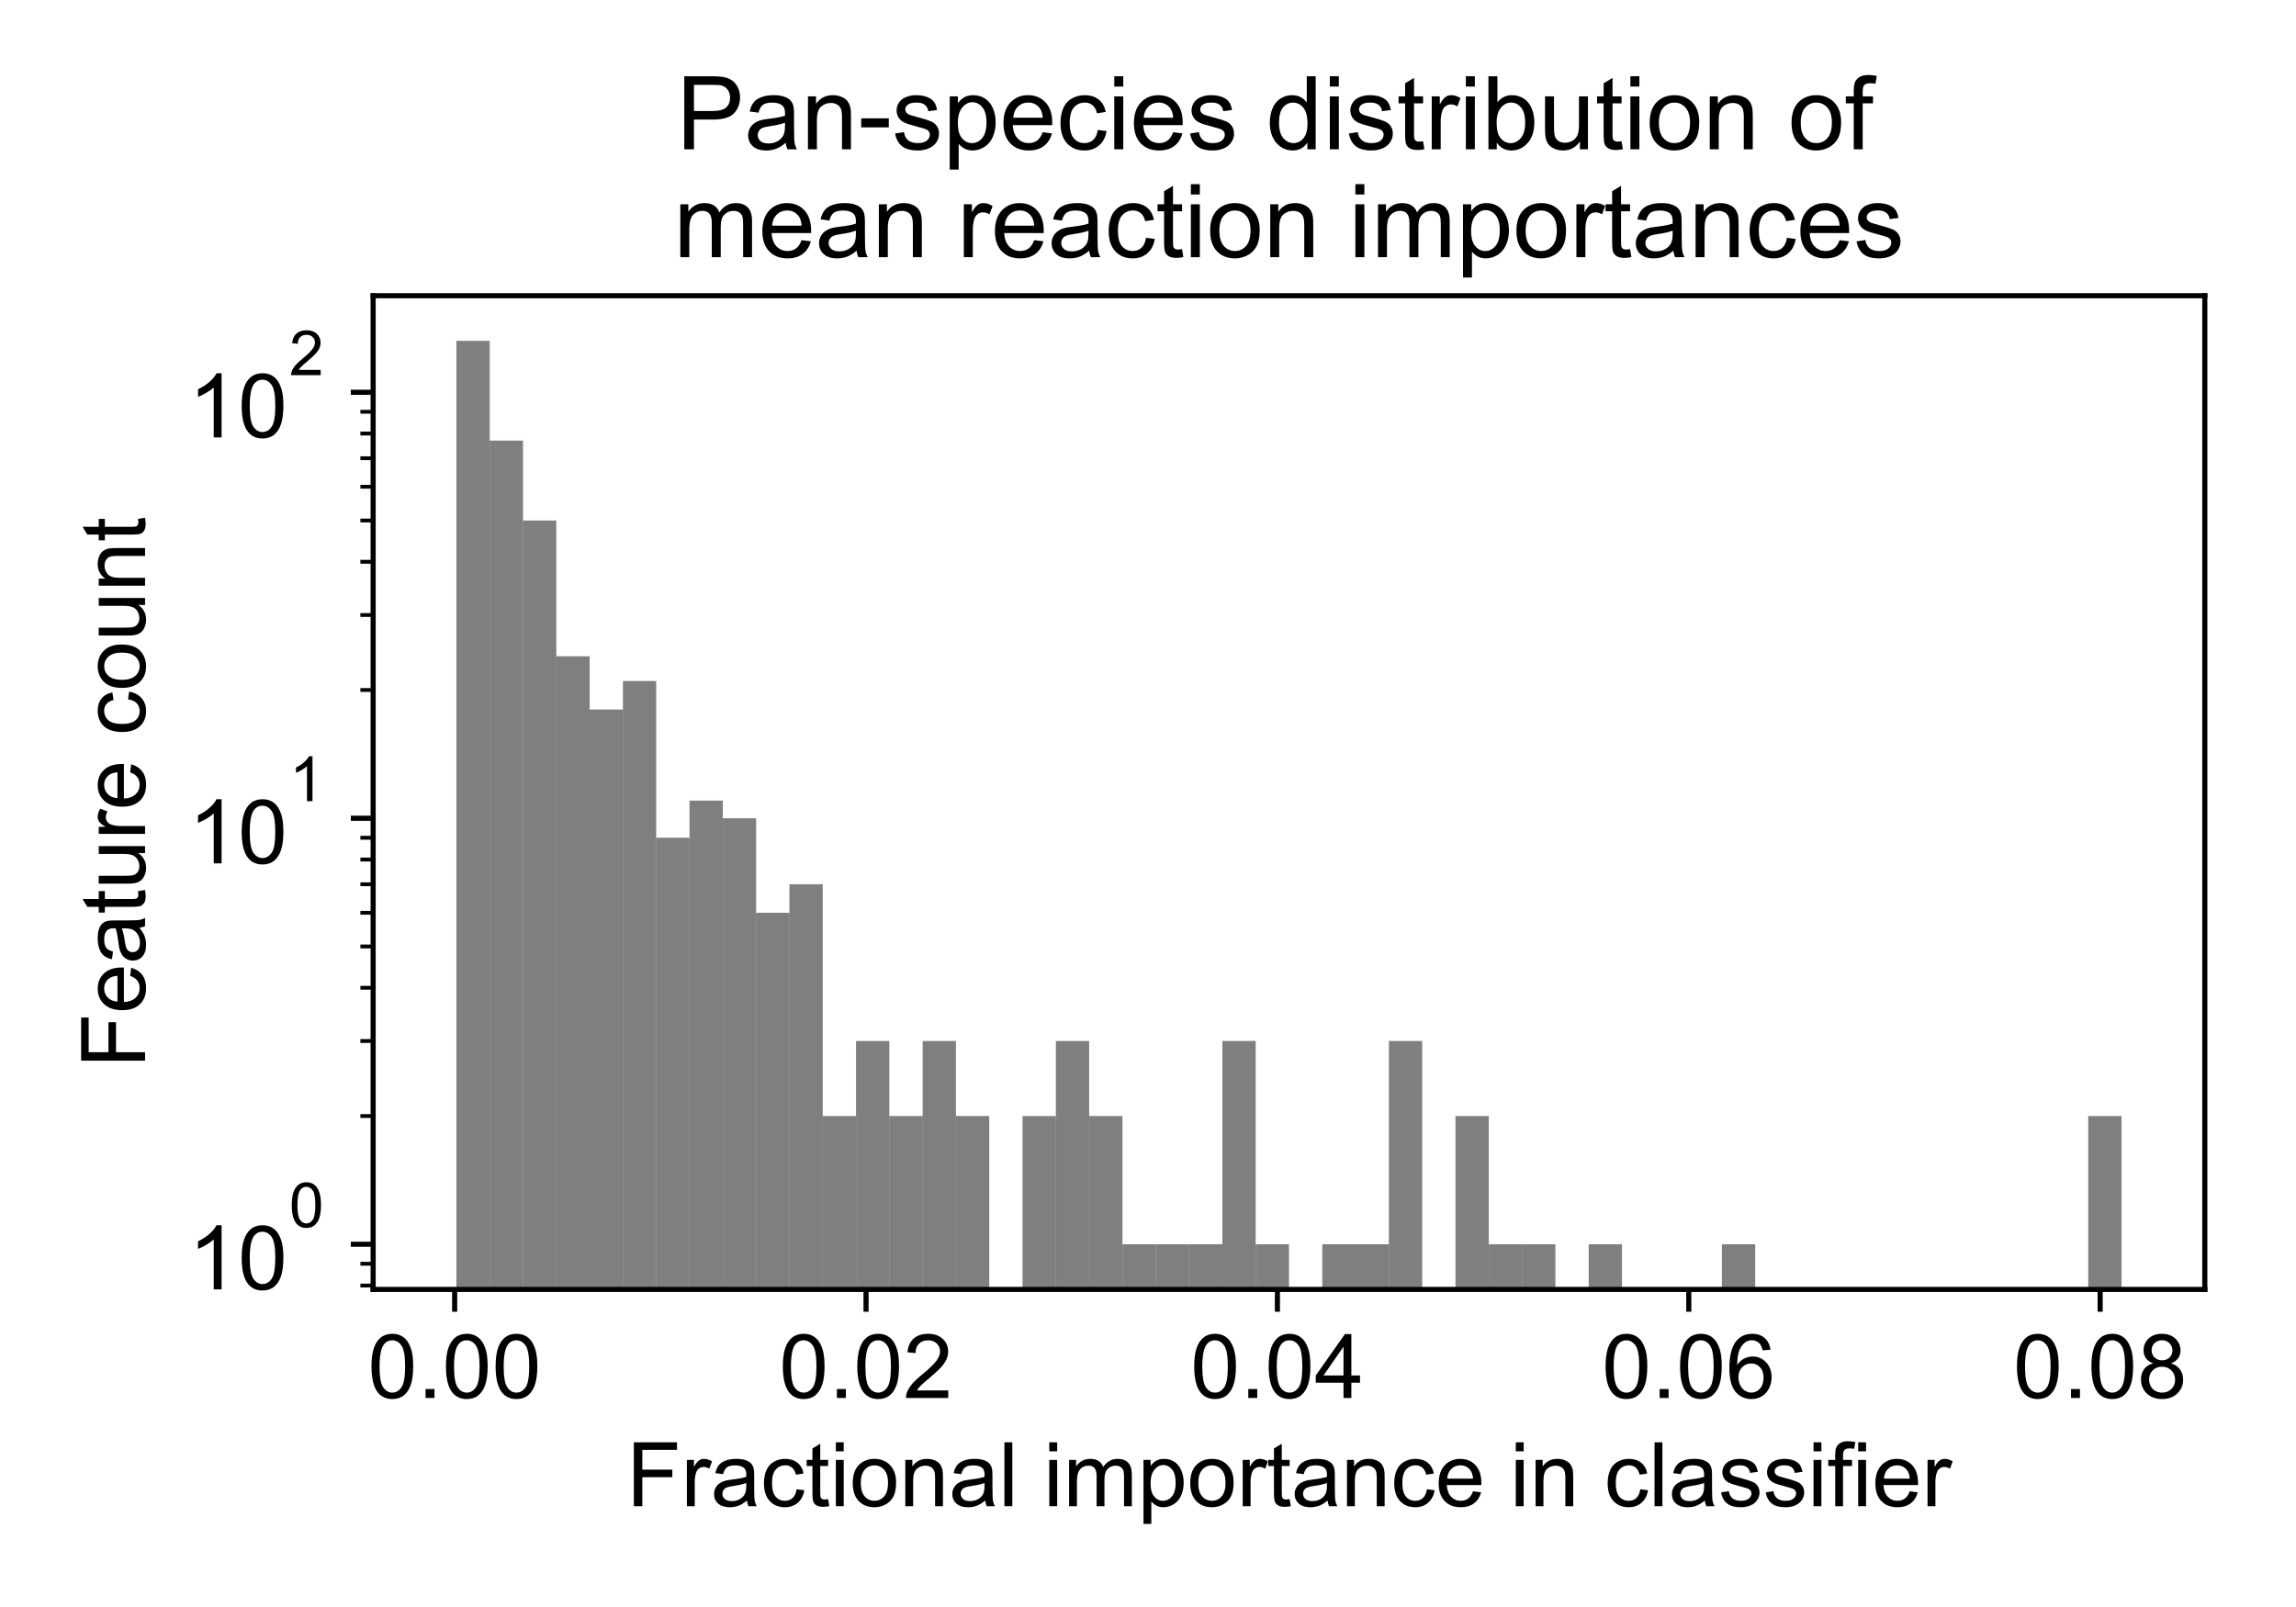 <?xml version="1.0" encoding="utf-8" standalone="no"?>
<!DOCTYPE svg PUBLIC "-//W3C//DTD SVG 1.1//EN"
  "http://www.w3.org/Graphics/SVG/1.1/DTD/svg11.dtd">
<!-- Created with matplotlib (https://matplotlib.org/) -->
<svg height="252pt" version="1.1" viewBox="0 0 360 252" width="360pt" xmlns="http://www.w3.org/2000/svg" xmlns:xlink="http://www.w3.org/1999/xlink">
 <defs>
  <style type="text/css">
*{stroke-linecap:butt;stroke-linejoin:round;}
  </style>
 </defs>
 <g id="figure_1">
  <g id="patch_1">
   <path d="M 0 252 
L 360 252 
L 360 0 
L 0 0 
z
" style="fill:#ffffff;"/>
  </g>
  <g id="axes_1">
   <g id="patch_2">
    <path d="M 58.507 202.2 
L 345.7 202.2 
L 345.7 46.372 
L 58.507 46.372 
z
" style="fill:#ffffff;"/>
   </g>
   <g id="patch_3">
    <path clip-path="url(#p00b0943b4d)" d="M 71.561 66998.698 
L 76.783 66998.698 
L 76.783 53.455 
L 71.561 53.455 
z
" style="opacity:0.5;"/>
   </g>
   <g id="patch_4">
    <path clip-path="url(#p00b0943b4d)" d="M 76.783 66998.698 
L 82.004 66998.698 
L 82.004 69.093 
L 76.783 69.093 
z
" style="opacity:0.5;"/>
   </g>
   <g id="patch_5">
    <path clip-path="url(#p00b0943b4d)" d="M 82.004 66998.698 
L 87.226 66998.698 
L 87.226 81.62 
L 82.004 81.62 
z
" style="opacity:0.5;"/>
   </g>
   <g id="patch_6">
    <path clip-path="url(#p00b0943b4d)" d="M 87.226 66998.698 
L 92.448 66998.698 
L 92.448 102.914 
L 87.226 102.914 
z
" style="opacity:0.5;"/>
   </g>
   <g id="patch_7">
    <path clip-path="url(#p00b0943b4d)" d="M 92.448 66998.698 
L 97.67 66998.698 
L 97.67 111.26 
L 92.448 111.26 
z
" style="opacity:0.5;"/>
   </g>
   <g id="patch_8">
    <path clip-path="url(#p00b0943b4d)" d="M 97.67 66998.698 
L 102.891 66998.698 
L 102.891 106.788 
L 97.67 106.788 
z
" style="opacity:0.5;"/>
   </g>
   <g id="patch_9">
    <path clip-path="url(#p00b0943b4d)" d="M 102.891 66998.698 
L 108.113 66998.698 
L 108.113 131.37 
L 102.891 131.37 
z
" style="opacity:0.5;"/>
   </g>
   <g id="patch_10">
    <path clip-path="url(#p00b0943b4d)" d="M 108.113 66998.698 
L 113.335 66998.698 
L 113.335 125.548 
L 108.113 125.548 
z
" style="opacity:0.5;"/>
   </g>
   <g id="patch_11">
    <path clip-path="url(#p00b0943b4d)" d="M 113.335 66998.698 
L 118.556 66998.698 
L 118.556 128.313 
L 113.335 128.313 
z
" style="opacity:0.5;"/>
   </g>
   <g id="patch_12">
    <path clip-path="url(#p00b0943b4d)" d="M 118.556 66998.698 
L 123.778 66998.698 
L 123.778 143.134 
L 118.556 143.134 
z
" style="opacity:0.5;"/>
   </g>
   <g id="patch_13">
    <path clip-path="url(#p00b0943b4d)" d="M 123.778 66998.698 
L 129 66998.698 
L 129 138.661 
L 123.778 138.661 
z
" style="opacity:0.5;"/>
   </g>
   <g id="patch_14">
    <path clip-path="url(#p00b0943b4d)" d="M 129 66998.698 
L 134.221 66998.698 
L 134.221 175.007 
L 129 175.007 
z
" style="opacity:0.5;"/>
   </g>
   <g id="patch_15">
    <path clip-path="url(#p00b0943b4d)" d="M 134.221 66998.698 
L 139.443 66998.698 
L 139.443 163.243 
L 134.221 163.243 
z
" style="opacity:0.5;"/>
   </g>
   <g id="patch_16">
    <path clip-path="url(#p00b0943b4d)" d="M 139.443 66998.698 
L 144.665 66998.698 
L 144.665 175.007 
L 139.443 175.007 
z
" style="opacity:0.5;"/>
   </g>
   <g id="patch_17">
    <path clip-path="url(#p00b0943b4d)" d="M 144.665 66998.698 
L 149.886 66998.698 
L 149.886 163.243 
L 144.665 163.243 
z
" style="opacity:0.5;"/>
   </g>
   <g id="patch_18">
    <path clip-path="url(#p00b0943b4d)" d="M 149.886 66998.698 
L 155.108 66998.698 
L 155.108 175.007 
L 149.886 175.007 
z
" style="opacity:0.5;"/>
   </g>
   <g id="patch_19">
    <path clip-path="url(#p00b0943b4d)" d="M 155.108 66998.698 
L 160.33 66998.698 
L 160.33 66998.698 
L 155.108 66998.698 
z
" style="opacity:0.5;"/>
   </g>
   <g id="patch_20">
    <path clip-path="url(#p00b0943b4d)" d="M 160.33 66998.698 
L 165.552 66998.698 
L 165.552 175.007 
L 160.33 175.007 
z
" style="opacity:0.5;"/>
   </g>
   <g id="patch_21">
    <path clip-path="url(#p00b0943b4d)" d="M 165.552 66998.698 
L 170.773 66998.698 
L 170.773 163.243 
L 165.552 163.243 
z
" style="opacity:0.5;"/>
   </g>
   <g id="patch_22">
    <path clip-path="url(#p00b0943b4d)" d="M 170.773 66998.698 
L 175.995 66998.698 
L 175.995 175.007 
L 170.773 175.007 
z
" style="opacity:0.5;"/>
   </g>
   <g id="patch_23">
    <path clip-path="url(#p00b0943b4d)" d="M 175.995 66998.698 
L 181.217 66998.698 
L 181.217 195.117 
L 175.995 195.117 
z
" style="opacity:0.5;"/>
   </g>
   <g id="patch_24">
    <path clip-path="url(#p00b0943b4d)" d="M 181.217 66998.698 
L 186.438 66998.698 
L 186.438 195.117 
L 181.217 195.117 
z
" style="opacity:0.5;"/>
   </g>
   <g id="patch_25">
    <path clip-path="url(#p00b0943b4d)" d="M 186.438 66998.698 
L 191.66 66998.698 
L 191.66 195.117 
L 186.438 195.117 
z
" style="opacity:0.5;"/>
   </g>
   <g id="patch_26">
    <path clip-path="url(#p00b0943b4d)" d="M 191.66 66998.698 
L 196.882 66998.698 
L 196.882 163.243 
L 191.66 163.243 
z
" style="opacity:0.5;"/>
   </g>
   <g id="patch_27">
    <path clip-path="url(#p00b0943b4d)" d="M 196.882 66998.698 
L 202.103 66998.698 
L 202.103 195.117 
L 196.882 195.117 
z
" style="opacity:0.5;"/>
   </g>
   <g id="patch_28">
    <path clip-path="url(#p00b0943b4d)" d="M 202.103 66998.698 
L 207.325 66998.698 
L 207.325 66998.698 
L 202.103 66998.698 
z
" style="opacity:0.5;"/>
   </g>
   <g id="patch_29">
    <path clip-path="url(#p00b0943b4d)" d="M 207.325 66998.698 
L 212.547 66998.698 
L 212.547 195.117 
L 207.325 195.117 
z
" style="opacity:0.5;"/>
   </g>
   <g id="patch_30">
    <path clip-path="url(#p00b0943b4d)" d="M 212.547 66998.698 
L 217.768 66998.698 
L 217.768 195.117 
L 212.547 195.117 
z
" style="opacity:0.5;"/>
   </g>
   <g id="patch_31">
    <path clip-path="url(#p00b0943b4d)" d="M 217.768 66998.698 
L 222.99 66998.698 
L 222.99 163.243 
L 217.768 163.243 
z
" style="opacity:0.5;"/>
   </g>
   <g id="patch_32">
    <path clip-path="url(#p00b0943b4d)" d="M 222.99 66998.698 
L 228.212 66998.698 
L 228.212 66998.698 
L 222.99 66998.698 
z
" style="opacity:0.5;"/>
   </g>
   <g id="patch_33">
    <path clip-path="url(#p00b0943b4d)" d="M 228.212 66998.698 
L 233.434 66998.698 
L 233.434 175.007 
L 228.212 175.007 
z
" style="opacity:0.5;"/>
   </g>
   <g id="patch_34">
    <path clip-path="url(#p00b0943b4d)" d="M 233.434 66998.698 
L 238.655 66998.698 
L 238.655 195.117 
L 233.434 195.117 
z
" style="opacity:0.5;"/>
   </g>
   <g id="patch_35">
    <path clip-path="url(#p00b0943b4d)" d="M 238.655 66998.698 
L 243.877 66998.698 
L 243.877 195.117 
L 238.655 195.117 
z
" style="opacity:0.5;"/>
   </g>
   <g id="patch_36">
    <path clip-path="url(#p00b0943b4d)" d="M 243.877 66998.698 
L 249.099 66998.698 
L 249.099 66998.698 
L 243.877 66998.698 
z
" style="opacity:0.5;"/>
   </g>
   <g id="patch_37">
    <path clip-path="url(#p00b0943b4d)" d="M 249.099 66998.698 
L 254.32 66998.698 
L 254.32 195.117 
L 249.099 195.117 
z
" style="opacity:0.5;"/>
   </g>
   <g id="patch_38">
    <path clip-path="url(#p00b0943b4d)" d="M 254.32 66998.698 
L 259.542 66998.698 
L 259.542 66998.698 
L 254.32 66998.698 
z
" style="opacity:0.5;"/>
   </g>
   <g id="patch_39">
    <path clip-path="url(#p00b0943b4d)" d="M 259.542 66998.698 
L 264.764 66998.698 
L 264.764 66998.698 
L 259.542 66998.698 
z
" style="opacity:0.5;"/>
   </g>
   <g id="patch_40">
    <path clip-path="url(#p00b0943b4d)" d="M 264.764 66998.698 
L 269.985 66998.698 
L 269.985 66998.698 
L 264.764 66998.698 
z
" style="opacity:0.5;"/>
   </g>
   <g id="patch_41">
    <path clip-path="url(#p00b0943b4d)" d="M 269.985 66998.698 
L 275.207 66998.698 
L 275.207 195.117 
L 269.985 195.117 
z
" style="opacity:0.5;"/>
   </g>
   <g id="patch_42">
    <path clip-path="url(#p00b0943b4d)" d="M 275.207 66998.698 
L 280.429 66998.698 
L 280.429 66998.698 
L 275.207 66998.698 
z
" style="opacity:0.5;"/>
   </g>
   <g id="patch_43">
    <path clip-path="url(#p00b0943b4d)" d="M 280.429 66998.698 
L 285.651 66998.698 
L 285.651 66998.698 
L 280.429 66998.698 
z
" style="opacity:0.5;"/>
   </g>
   <g id="patch_44">
    <path clip-path="url(#p00b0943b4d)" d="M 285.651 66998.698 
L 290.872 66998.698 
L 290.872 66998.698 
L 285.651 66998.698 
z
" style="opacity:0.5;"/>
   </g>
   <g id="patch_45">
    <path clip-path="url(#p00b0943b4d)" d="M 290.872 66998.698 
L 296.094 66998.698 
L 296.094 66998.698 
L 290.872 66998.698 
z
" style="opacity:0.5;"/>
   </g>
   <g id="patch_46">
    <path clip-path="url(#p00b0943b4d)" d="M 296.094 66998.698 
L 301.316 66998.698 
L 301.316 66998.698 
L 296.094 66998.698 
z
" style="opacity:0.5;"/>
   </g>
   <g id="patch_47">
    <path clip-path="url(#p00b0943b4d)" d="M 301.316 66998.698 
L 306.537 66998.698 
L 306.537 66998.698 
L 301.316 66998.698 
z
" style="opacity:0.5;"/>
   </g>
   <g id="patch_48">
    <path clip-path="url(#p00b0943b4d)" d="M 306.537 66998.698 
L 311.759 66998.698 
L 311.759 66998.698 
L 306.537 66998.698 
z
" style="opacity:0.5;"/>
   </g>
   <g id="patch_49">
    <path clip-path="url(#p00b0943b4d)" d="M 311.759 66998.698 
L 316.981 66998.698 
L 316.981 66998.698 
L 311.759 66998.698 
z
" style="opacity:0.5;"/>
   </g>
   <g id="patch_50">
    <path clip-path="url(#p00b0943b4d)" d="M 316.981 66998.698 
L 322.202 66998.698 
L 322.202 66998.698 
L 316.981 66998.698 
z
" style="opacity:0.5;"/>
   </g>
   <g id="patch_51">
    <path clip-path="url(#p00b0943b4d)" d="M 322.202 66998.698 
L 327.424 66998.698 
L 327.424 66998.698 
L 322.202 66998.698 
z
" style="opacity:0.5;"/>
   </g>
   <g id="patch_52">
    <path clip-path="url(#p00b0943b4d)" d="M 327.424 66998.698 
L 332.646 66998.698 
L 332.646 175.007 
L 327.424 175.007 
z
" style="opacity:0.5;"/>
   </g>
   <g id="matplotlib.axis_1">
    <g id="xtick_1">
     <g id="line2d_1">
      <defs>
       <path d="M 0 0 
L 0 3.5 
" id="m917fc4b27b" style="stroke:#000000;stroke-width:0.8;"/>
      </defs>
      <g>
       <use style="stroke:#000000;stroke-width:0.8;" x="71.289" xlink:href="#m917fc4b27b" y="202.2"/>
      </g>
     </g>
     <g id="text_1">
      <!-- 0.00 -->
      <defs>
       <path d="M 4.156 35.297 
Q 4.156 48 6.766 55.734 
Q 9.375 63.484 14.516 67.672 
Q 19.672 71.875 27.484 71.875 
Q 33.25 71.875 37.594 69.547 
Q 41.938 67.234 44.766 62.859 
Q 47.609 58.5 49.219 52.219 
Q 50.828 45.953 50.828 35.297 
Q 50.828 22.703 48.234 14.969 
Q 45.656 7.234 40.5 3 
Q 35.359 -1.219 27.484 -1.219 
Q 17.141 -1.219 11.234 6.203 
Q 4.156 15.141 4.156 35.297 
z
M 13.188 35.297 
Q 13.188 17.672 17.312 11.828 
Q 21.438 6 27.484 6 
Q 33.547 6 37.672 11.859 
Q 41.797 17.719 41.797 35.297 
Q 41.797 52.984 37.672 58.781 
Q 33.547 64.594 27.391 64.594 
Q 21.344 64.594 17.719 59.469 
Q 13.188 52.938 13.188 35.297 
z
" id="ArialMT-48"/>
       <path d="M 9.078 0 
L 9.078 10.016 
L 19.094 10.016 
L 19.094 0 
z
" id="ArialMT-46"/>
      </defs>
      <g transform="translate(57.667 219.221)scale(0.14 -0.14)">
       <use xlink:href="#ArialMT-48"/>
       <use x="55.615" xlink:href="#ArialMT-46"/>
       <use x="83.398" xlink:href="#ArialMT-48"/>
       <use x="139.014" xlink:href="#ArialMT-48"/>
      </g>
     </g>
    </g>
    <g id="xtick_2">
     <g id="line2d_2">
      <g>
       <use style="stroke:#000000;stroke-width:0.8;" x="135.79" xlink:href="#m917fc4b27b" y="202.2"/>
      </g>
     </g>
     <g id="text_2">
      <!-- 0.02 -->
      <defs>
       <path d="M 50.344 8.453 
L 50.344 0 
L 3.031 0 
Q 2.938 3.172 4.047 6.109 
Q 5.859 10.938 9.828 15.625 
Q 13.812 20.312 21.344 26.469 
Q 33.016 36.031 37.109 41.625 
Q 41.219 47.219 41.219 52.203 
Q 41.219 57.422 37.469 61 
Q 33.734 64.594 27.734 64.594 
Q 21.391 64.594 17.578 60.781 
Q 13.766 56.984 13.719 50.25 
L 4.688 51.172 
Q 5.609 61.281 11.656 66.578 
Q 17.719 71.875 27.938 71.875 
Q 38.234 71.875 44.234 66.156 
Q 50.25 60.453 50.25 52 
Q 50.25 47.703 48.484 43.547 
Q 46.734 39.406 42.656 34.812 
Q 38.578 30.219 29.109 22.219 
Q 21.188 15.578 18.938 13.203 
Q 16.703 10.844 15.234 8.453 
z
" id="ArialMT-50"/>
      </defs>
      <g transform="translate(122.167 219.221)scale(0.14 -0.14)">
       <use xlink:href="#ArialMT-48"/>
       <use x="55.615" xlink:href="#ArialMT-46"/>
       <use x="83.398" xlink:href="#ArialMT-48"/>
       <use x="139.014" xlink:href="#ArialMT-50"/>
      </g>
     </g>
    </g>
    <g id="xtick_3">
     <g id="line2d_3">
      <g>
       <use style="stroke:#000000;stroke-width:0.8;" x="200.29" xlink:href="#m917fc4b27b" y="202.2"/>
      </g>
     </g>
     <g id="text_3">
      <!-- 0.04 -->
      <defs>
       <path d="M 32.328 0 
L 32.328 17.141 
L 1.266 17.141 
L 1.266 25.203 
L 33.938 71.578 
L 41.109 71.578 
L 41.109 25.203 
L 50.781 25.203 
L 50.781 17.141 
L 41.109 17.141 
L 41.109 0 
z
M 32.328 25.203 
L 32.328 57.469 
L 9.906 25.203 
z
" id="ArialMT-52"/>
      </defs>
      <g transform="translate(186.667 219.221)scale(0.14 -0.14)">
       <use xlink:href="#ArialMT-48"/>
       <use x="55.615" xlink:href="#ArialMT-46"/>
       <use x="83.398" xlink:href="#ArialMT-48"/>
       <use x="139.014" xlink:href="#ArialMT-52"/>
      </g>
     </g>
    </g>
    <g id="xtick_4">
     <g id="line2d_4">
      <g>
       <use style="stroke:#000000;stroke-width:0.8;" x="264.791" xlink:href="#m917fc4b27b" y="202.2"/>
      </g>
     </g>
     <g id="text_4">
      <!-- 0.06 -->
      <defs>
       <path d="M 49.75 54.047 
L 41.016 53.375 
Q 39.844 58.547 37.703 60.891 
Q 34.125 64.656 28.906 64.656 
Q 24.703 64.656 21.531 62.312 
Q 17.391 59.281 14.984 53.469 
Q 12.594 47.656 12.5 36.922 
Q 15.672 41.75 20.266 44.094 
Q 24.859 46.438 29.891 46.438 
Q 38.672 46.438 44.844 39.969 
Q 51.031 33.5 51.031 23.25 
Q 51.031 16.5 48.125 10.719 
Q 45.219 4.938 40.141 1.859 
Q 35.062 -1.219 28.609 -1.219 
Q 17.625 -1.219 10.688 6.859 
Q 3.766 14.938 3.766 33.5 
Q 3.766 54.25 11.422 63.672 
Q 18.109 71.875 29.438 71.875 
Q 37.891 71.875 43.281 67.141 
Q 48.688 62.406 49.75 54.047 
z
M 13.875 23.188 
Q 13.875 18.656 15.797 14.5 
Q 17.719 10.359 21.188 8.172 
Q 24.656 6 28.469 6 
Q 34.031 6 38.031 10.484 
Q 42.047 14.984 42.047 22.703 
Q 42.047 30.125 38.078 34.391 
Q 34.125 38.672 28.125 38.672 
Q 22.172 38.672 18.016 34.391 
Q 13.875 30.125 13.875 23.188 
z
" id="ArialMT-54"/>
      </defs>
      <g transform="translate(251.168 219.221)scale(0.14 -0.14)">
       <use xlink:href="#ArialMT-48"/>
       <use x="55.615" xlink:href="#ArialMT-46"/>
       <use x="83.398" xlink:href="#ArialMT-48"/>
       <use x="139.014" xlink:href="#ArialMT-54"/>
      </g>
     </g>
    </g>
    <g id="xtick_5">
     <g id="line2d_5">
      <g>
       <use style="stroke:#000000;stroke-width:0.8;" x="329.291" xlink:href="#m917fc4b27b" y="202.2"/>
      </g>
     </g>
     <g id="text_5">
      <!-- 0.08 -->
      <defs>
       <path d="M 17.672 38.812 
Q 12.203 40.828 9.562 44.531 
Q 6.938 48.25 6.938 53.422 
Q 6.938 61.234 12.547 66.547 
Q 18.172 71.875 27.484 71.875 
Q 36.859 71.875 42.578 66.422 
Q 48.297 60.984 48.297 53.172 
Q 48.297 48.188 45.672 44.5 
Q 43.062 40.828 37.75 38.812 
Q 44.344 36.672 47.781 31.875 
Q 51.219 27.094 51.219 20.453 
Q 51.219 11.281 44.719 5.031 
Q 38.234 -1.219 27.641 -1.219 
Q 17.047 -1.219 10.547 5.047 
Q 4.047 11.328 4.047 20.703 
Q 4.047 27.688 7.594 32.391 
Q 11.141 37.109 17.672 38.812 
z
M 15.922 53.719 
Q 15.922 48.641 19.188 45.406 
Q 22.469 42.188 27.688 42.188 
Q 32.766 42.188 36.016 45.375 
Q 39.266 48.578 39.266 53.219 
Q 39.266 58.062 35.906 61.359 
Q 32.562 64.656 27.594 64.656 
Q 22.562 64.656 19.234 61.422 
Q 15.922 58.203 15.922 53.719 
z
M 13.094 20.656 
Q 13.094 16.891 14.875 13.375 
Q 16.656 9.859 20.172 7.922 
Q 23.688 6 27.734 6 
Q 34.031 6 38.125 10.047 
Q 42.234 14.109 42.234 20.359 
Q 42.234 26.703 38.016 30.859 
Q 33.797 35.016 27.438 35.016 
Q 21.234 35.016 17.156 30.906 
Q 13.094 26.812 13.094 20.656 
z
" id="ArialMT-56"/>
      </defs>
      <g transform="translate(315.668 219.221)scale(0.14 -0.14)">
       <use xlink:href="#ArialMT-48"/>
       <use x="55.615" xlink:href="#ArialMT-46"/>
       <use x="83.398" xlink:href="#ArialMT-48"/>
       <use x="139.014" xlink:href="#ArialMT-56"/>
      </g>
     </g>
    </g>
    <g id="text_6">
     <!-- Fractional importance in classifier -->
     <defs>
      <path d="M 8.203 0 
L 8.203 71.578 
L 56.5 71.578 
L 56.5 63.141 
L 17.672 63.141 
L 17.672 40.969 
L 51.266 40.969 
L 51.266 32.516 
L 17.672 32.516 
L 17.672 0 
z
" id="ArialMT-70"/>
      <path d="M 6.5 0 
L 6.5 51.859 
L 14.406 51.859 
L 14.406 44 
Q 17.438 49.516 20 51.266 
Q 22.562 53.031 25.641 53.031 
Q 30.078 53.031 34.672 50.203 
L 31.641 42.047 
Q 28.422 43.953 25.203 43.953 
Q 22.312 43.953 20.016 42.219 
Q 17.719 40.484 16.75 37.406 
Q 15.281 32.719 15.281 27.156 
L 15.281 0 
z
" id="ArialMT-114"/>
      <path d="M 40.438 6.391 
Q 35.547 2.25 31.031 0.531 
Q 26.516 -1.172 21.344 -1.172 
Q 12.797 -1.172 8.203 3 
Q 3.609 7.172 3.609 13.672 
Q 3.609 17.484 5.344 20.625 
Q 7.078 23.781 9.891 25.688 
Q 12.703 27.594 16.219 28.562 
Q 18.797 29.25 24.031 29.891 
Q 34.672 31.156 39.703 32.906 
Q 39.75 34.719 39.75 35.203 
Q 39.75 40.578 37.25 42.781 
Q 33.891 45.75 27.25 45.75 
Q 21.047 45.75 18.094 43.578 
Q 15.141 41.406 13.719 35.891 
L 5.125 37.062 
Q 6.297 42.578 8.984 45.969 
Q 11.672 49.359 16.75 51.188 
Q 21.828 53.031 28.516 53.031 
Q 35.156 53.031 39.297 51.469 
Q 43.453 49.906 45.406 47.531 
Q 47.359 45.172 48.141 41.547 
Q 48.578 39.312 48.578 33.453 
L 48.578 21.734 
Q 48.578 9.469 49.141 6.219 
Q 49.703 2.984 51.375 0 
L 42.188 0 
Q 40.828 2.734 40.438 6.391 
z
M 39.703 26.031 
Q 34.906 24.078 25.344 22.703 
Q 19.922 21.922 17.672 20.938 
Q 15.438 19.969 14.203 18.094 
Q 12.984 16.219 12.984 13.922 
Q 12.984 10.406 15.641 8.062 
Q 18.312 5.719 23.438 5.719 
Q 28.516 5.719 32.469 7.938 
Q 36.422 10.156 38.281 14.016 
Q 39.703 17 39.703 22.797 
z
" id="ArialMT-97"/>
      <path d="M 40.438 19 
L 49.078 17.875 
Q 47.656 8.938 41.812 3.875 
Q 35.984 -1.172 27.484 -1.172 
Q 16.844 -1.172 10.375 5.781 
Q 3.906 12.75 3.906 25.734 
Q 3.906 34.125 6.688 40.422 
Q 9.469 46.734 15.156 49.875 
Q 20.844 53.031 27.547 53.031 
Q 35.984 53.031 41.359 48.75 
Q 46.734 44.484 48.25 36.625 
L 39.703 35.297 
Q 38.484 40.531 35.375 43.156 
Q 32.281 45.797 27.875 45.797 
Q 21.234 45.797 17.078 41.031 
Q 12.938 36.281 12.938 25.984 
Q 12.938 15.531 16.938 10.797 
Q 20.953 6.062 27.391 6.062 
Q 32.562 6.062 36.031 9.234 
Q 39.5 12.406 40.438 19 
z
" id="ArialMT-99"/>
      <path d="M 25.781 7.859 
L 27.047 0.094 
Q 23.344 -0.688 20.406 -0.688 
Q 15.625 -0.688 12.984 0.828 
Q 10.359 2.344 9.281 4.812 
Q 8.203 7.281 8.203 15.188 
L 8.203 45.016 
L 1.766 45.016 
L 1.766 51.859 
L 8.203 51.859 
L 8.203 64.703 
L 16.938 69.969 
L 16.938 51.859 
L 25.781 51.859 
L 25.781 45.016 
L 16.938 45.016 
L 16.938 14.703 
Q 16.938 10.938 17.406 9.859 
Q 17.875 8.797 18.922 8.156 
Q 19.969 7.516 21.922 7.516 
Q 23.391 7.516 25.781 7.859 
z
" id="ArialMT-116"/>
      <path d="M 6.641 61.469 
L 6.641 71.578 
L 15.438 71.578 
L 15.438 61.469 
z
M 6.641 0 
L 6.641 51.859 
L 15.438 51.859 
L 15.438 0 
z
" id="ArialMT-105"/>
      <path d="M 3.328 25.922 
Q 3.328 40.328 11.328 47.266 
Q 18.016 53.031 27.641 53.031 
Q 38.328 53.031 45.109 46.016 
Q 51.906 39.016 51.906 26.656 
Q 51.906 16.656 48.906 10.906 
Q 45.906 5.172 40.156 2 
Q 34.422 -1.172 27.641 -1.172 
Q 16.75 -1.172 10.031 5.812 
Q 3.328 12.797 3.328 25.922 
z
M 12.359 25.922 
Q 12.359 15.969 16.703 11.016 
Q 21.047 6.062 27.641 6.062 
Q 34.188 6.062 38.531 11.031 
Q 42.875 16.016 42.875 26.219 
Q 42.875 35.844 38.5 40.797 
Q 34.125 45.75 27.641 45.75 
Q 21.047 45.75 16.703 40.812 
Q 12.359 35.891 12.359 25.922 
z
" id="ArialMT-111"/>
      <path d="M 6.594 0 
L 6.594 51.859 
L 14.5 51.859 
L 14.5 44.484 
Q 20.219 53.031 31 53.031 
Q 35.688 53.031 39.625 51.344 
Q 43.562 49.656 45.516 46.922 
Q 47.469 44.188 48.25 40.438 
Q 48.734 37.984 48.734 31.891 
L 48.734 0 
L 39.938 0 
L 39.938 31.547 
Q 39.938 36.922 38.906 39.578 
Q 37.891 42.234 35.281 43.812 
Q 32.672 45.406 29.156 45.406 
Q 23.531 45.406 19.453 41.844 
Q 15.375 38.281 15.375 28.328 
L 15.375 0 
z
" id="ArialMT-110"/>
      <path d="M 6.391 0 
L 6.391 71.578 
L 15.188 71.578 
L 15.188 0 
z
" id="ArialMT-108"/>
      <path id="ArialMT-32"/>
      <path d="M 6.594 0 
L 6.594 51.859 
L 14.453 51.859 
L 14.453 44.578 
Q 16.891 48.391 20.938 50.703 
Q 25 53.031 30.172 53.031 
Q 35.938 53.031 39.625 50.641 
Q 43.312 48.25 44.828 43.953 
Q 50.984 53.031 60.844 53.031 
Q 68.562 53.031 72.703 48.75 
Q 76.859 44.484 76.859 35.594 
L 76.859 0 
L 68.109 0 
L 68.109 32.672 
Q 68.109 37.938 67.25 40.25 
Q 66.406 42.578 64.156 43.984 
Q 61.922 45.406 58.891 45.406 
Q 53.422 45.406 49.797 41.766 
Q 46.188 38.141 46.188 30.125 
L 46.188 0 
L 37.406 0 
L 37.406 33.688 
Q 37.406 39.547 35.25 42.469 
Q 33.109 45.406 28.219 45.406 
Q 24.516 45.406 21.359 43.453 
Q 18.219 41.5 16.797 37.734 
Q 15.375 33.984 15.375 26.906 
L 15.375 0 
z
" id="ArialMT-109"/>
      <path d="M 6.594 -19.875 
L 6.594 51.859 
L 14.594 51.859 
L 14.594 45.125 
Q 17.438 49.078 21 51.047 
Q 24.562 53.031 29.641 53.031 
Q 36.281 53.031 41.359 49.609 
Q 46.438 46.188 49.016 39.953 
Q 51.609 33.734 51.609 26.312 
Q 51.609 18.359 48.75 11.984 
Q 45.906 5.609 40.453 2.219 
Q 35.016 -1.172 29 -1.172 
Q 24.609 -1.172 21.109 0.688 
Q 17.625 2.547 15.375 5.375 
L 15.375 -19.875 
z
M 14.547 25.641 
Q 14.547 15.625 18.594 10.844 
Q 22.656 6.062 28.422 6.062 
Q 34.281 6.062 38.453 11.016 
Q 42.625 15.969 42.625 26.375 
Q 42.625 36.281 38.547 41.203 
Q 34.469 46.141 28.812 46.141 
Q 23.188 46.141 18.859 40.891 
Q 14.547 35.641 14.547 25.641 
z
" id="ArialMT-112"/>
      <path d="M 42.094 16.703 
L 51.172 15.578 
Q 49.031 7.625 43.219 3.219 
Q 37.406 -1.172 28.375 -1.172 
Q 17 -1.172 10.328 5.828 
Q 3.656 12.844 3.656 25.484 
Q 3.656 38.578 10.391 45.797 
Q 17.141 53.031 27.875 53.031 
Q 38.281 53.031 44.875 45.953 
Q 51.469 38.875 51.469 26.031 
Q 51.469 25.25 51.422 23.688 
L 12.75 23.688 
Q 13.234 15.141 17.578 10.594 
Q 21.922 6.062 28.422 6.062 
Q 33.25 6.062 36.672 8.594 
Q 40.094 11.141 42.094 16.703 
z
M 13.234 30.906 
L 42.188 30.906 
Q 41.609 37.453 38.875 40.719 
Q 34.672 45.797 27.984 45.797 
Q 21.922 45.797 17.797 41.75 
Q 13.672 37.703 13.234 30.906 
z
" id="ArialMT-101"/>
      <path d="M 3.078 15.484 
L 11.766 16.844 
Q 12.5 11.625 15.844 8.844 
Q 19.188 6.062 25.203 6.062 
Q 31.25 6.062 34.172 8.516 
Q 37.109 10.984 37.109 14.312 
Q 37.109 17.281 34.516 19 
Q 32.719 20.172 25.531 21.969 
Q 15.875 24.422 12.141 26.203 
Q 8.406 27.984 6.469 31.125 
Q 4.547 34.281 4.547 38.094 
Q 4.547 41.547 6.125 44.5 
Q 7.719 47.469 10.453 49.422 
Q 12.5 50.922 16.031 51.969 
Q 19.578 53.031 23.641 53.031 
Q 29.734 53.031 34.344 51.266 
Q 38.969 49.516 41.156 46.5 
Q 43.359 43.5 44.188 38.484 
L 35.594 37.312 
Q 35.016 41.312 32.203 43.547 
Q 29.391 45.797 24.266 45.797 
Q 18.219 45.797 15.625 43.797 
Q 13.031 41.797 13.031 39.109 
Q 13.031 37.406 14.109 36.031 
Q 15.188 34.625 17.484 33.688 
Q 18.797 33.203 25.25 31.453 
Q 34.578 28.953 38.25 27.359 
Q 41.938 25.781 44.031 22.75 
Q 46.141 19.734 46.141 15.234 
Q 46.141 10.844 43.578 6.953 
Q 41.016 3.078 36.172 0.953 
Q 31.344 -1.172 25.25 -1.172 
Q 15.141 -1.172 9.844 3.031 
Q 4.547 7.234 3.078 15.484 
z
" id="ArialMT-115"/>
      <path d="M 8.688 0 
L 8.688 45.016 
L 0.922 45.016 
L 0.922 51.859 
L 8.688 51.859 
L 8.688 57.375 
Q 8.688 62.594 9.625 65.141 
Q 10.891 68.562 14.078 70.672 
Q 17.281 72.797 23.047 72.797 
Q 26.766 72.797 31.25 71.922 
L 29.938 64.266 
Q 27.203 64.75 24.75 64.75 
Q 20.75 64.75 19.094 63.031 
Q 17.438 61.328 17.438 56.641 
L 17.438 51.859 
L 27.547 51.859 
L 27.547 45.016 
L 17.438 45.016 
L 17.438 0 
z
" id="ArialMT-102"/>
     </defs>
     <g transform="translate(98.238 236.195)scale(0.14 -0.14)">
      <use xlink:href="#ArialMT-70"/>
      <use x="61.084" xlink:href="#ArialMT-114"/>
      <use x="94.385" xlink:href="#ArialMT-97"/>
      <use x="150" xlink:href="#ArialMT-99"/>
      <use x="200" xlink:href="#ArialMT-116"/>
      <use x="227.783" xlink:href="#ArialMT-105"/>
      <use x="250" xlink:href="#ArialMT-111"/>
      <use x="305.615" xlink:href="#ArialMT-110"/>
      <use x="361.23" xlink:href="#ArialMT-97"/>
      <use x="416.846" xlink:href="#ArialMT-108"/>
      <use x="439.062" xlink:href="#ArialMT-32"/>
      <use x="466.846" xlink:href="#ArialMT-105"/>
      <use x="489.062" xlink:href="#ArialMT-109"/>
      <use x="572.363" xlink:href="#ArialMT-112"/>
      <use x="627.979" xlink:href="#ArialMT-111"/>
      <use x="683.594" xlink:href="#ArialMT-114"/>
      <use x="716.895" xlink:href="#ArialMT-116"/>
      <use x="744.678" xlink:href="#ArialMT-97"/>
      <use x="800.293" xlink:href="#ArialMT-110"/>
      <use x="855.908" xlink:href="#ArialMT-99"/>
      <use x="905.908" xlink:href="#ArialMT-101"/>
      <use x="961.523" xlink:href="#ArialMT-32"/>
      <use x="989.307" xlink:href="#ArialMT-105"/>
      <use x="1011.523" xlink:href="#ArialMT-110"/>
      <use x="1067.139" xlink:href="#ArialMT-32"/>
      <use x="1094.922" xlink:href="#ArialMT-99"/>
      <use x="1144.922" xlink:href="#ArialMT-108"/>
      <use x="1167.139" xlink:href="#ArialMT-97"/>
      <use x="1222.754" xlink:href="#ArialMT-115"/>
      <use x="1272.754" xlink:href="#ArialMT-115"/>
      <use x="1322.754" xlink:href="#ArialMT-105"/>
      <use x="1344.971" xlink:href="#ArialMT-102"/>
      <use x="1372.754" xlink:href="#ArialMT-105"/>
      <use x="1394.971" xlink:href="#ArialMT-101"/>
      <use x="1450.586" xlink:href="#ArialMT-114"/>
     </g>
    </g>
   </g>
   <g id="matplotlib.axis_2">
    <g id="ytick_1">
     <g id="line2d_6">
      <defs>
       <path d="M 0 0 
L -3.5 0 
" id="m4575da0044" style="stroke:#000000;stroke-width:0.8;"/>
      </defs>
      <g>
       <use style="stroke:#000000;stroke-width:0.8;" x="58.507" xlink:href="#m4575da0044" y="195.117"/>
      </g>
     </g>
     <g id="text_7">
      <!-- $\mathdefault{10^{0}}$ -->
      <defs>
       <path d="M 37.25 0 
L 28.469 0 
L 28.469 56 
Q 25.297 52.984 20.141 49.953 
Q 14.984 46.922 10.891 45.406 
L 10.891 53.906 
Q 18.266 57.375 23.781 62.297 
Q 29.297 67.234 31.594 71.875 
L 37.25 71.875 
z
" id="ArialMT-49"/>
      </defs>
      <g transform="translate(29.527 202.336)scale(0.14 -0.14)">
       <use transform="translate(0 0.994)" xlink:href="#ArialMT-49"/>
       <use transform="translate(55.615 0.994)" xlink:href="#ArialMT-48"/>
       <use transform="translate(112.973 70.688)scale(0.7)" xlink:href="#ArialMT-48"/>
      </g>
     </g>
    </g>
    <g id="ytick_2">
     <g id="line2d_7">
      <g>
       <use style="stroke:#000000;stroke-width:0.8;" x="58.507" xlink:href="#m4575da0044" y="128.313"/>
      </g>
     </g>
     <g id="text_8">
      <!-- $\mathdefault{10^{1}}$ -->
      <g transform="translate(29.527 135.532)scale(0.14 -0.14)">
       <use transform="translate(0 0.994)" xlink:href="#ArialMT-49"/>
       <use transform="translate(55.615 0.994)" xlink:href="#ArialMT-48"/>
       <use transform="translate(112.973 70.688)scale(0.7)" xlink:href="#ArialMT-49"/>
      </g>
     </g>
    </g>
    <g id="ytick_3">
     <g id="line2d_8">
      <g>
       <use style="stroke:#000000;stroke-width:0.8;" x="58.507" xlink:href="#m4575da0044" y="61.51"/>
      </g>
     </g>
     <g id="text_9">
      <!-- $\mathdefault{10^{2}}$ -->
      <g transform="translate(29.527 68.728)scale(0.14 -0.14)">
       <use transform="translate(0 0.994)" xlink:href="#ArialMT-49"/>
       <use transform="translate(55.615 0.994)" xlink:href="#ArialMT-48"/>
       <use transform="translate(112.973 70.688)scale(0.7)" xlink:href="#ArialMT-50"/>
      </g>
     </g>
    </g>
    <g id="ytick_4">
     <g id="line2d_9">
      <defs>
       <path d="M 0 0 
L -2 0 
" id="mbfc0fc300f" style="stroke:#000000;stroke-width:0.6;"/>
      </defs>
      <g>
       <use style="stroke:#000000;stroke-width:0.6;" x="58.507" xlink:href="#mbfc0fc300f" y="201.591"/>
      </g>
     </g>
    </g>
    <g id="ytick_5">
     <g id="line2d_10">
      <g>
       <use style="stroke:#000000;stroke-width:0.6;" x="58.507" xlink:href="#mbfc0fc300f" y="198.174"/>
      </g>
     </g>
    </g>
    <g id="ytick_6">
     <g id="line2d_11">
      <g>
       <use style="stroke:#000000;stroke-width:0.6;" x="58.507" xlink:href="#mbfc0fc300f" y="175.007"/>
      </g>
     </g>
    </g>
    <g id="ytick_7">
     <g id="line2d_12">
      <g>
       <use style="stroke:#000000;stroke-width:0.6;" x="58.507" xlink:href="#mbfc0fc300f" y="163.243"/>
      </g>
     </g>
    </g>
    <g id="ytick_8">
     <g id="line2d_13">
      <g>
       <use style="stroke:#000000;stroke-width:0.6;" x="58.507" xlink:href="#mbfc0fc300f" y="154.897"/>
      </g>
     </g>
    </g>
    <g id="ytick_9">
     <g id="line2d_14">
      <g>
       <use style="stroke:#000000;stroke-width:0.6;" x="58.507" xlink:href="#mbfc0fc300f" y="148.423"/>
      </g>
     </g>
    </g>
    <g id="ytick_10">
     <g id="line2d_15">
      <g>
       <use style="stroke:#000000;stroke-width:0.6;" x="58.507" xlink:href="#mbfc0fc300f" y="143.134"/>
      </g>
     </g>
    </g>
    <g id="ytick_11">
     <g id="line2d_16">
      <g>
       <use style="stroke:#000000;stroke-width:0.6;" x="58.507" xlink:href="#mbfc0fc300f" y="138.661"/>
      </g>
     </g>
    </g>
    <g id="ytick_12">
     <g id="line2d_17">
      <g>
       <use style="stroke:#000000;stroke-width:0.6;" x="58.507" xlink:href="#mbfc0fc300f" y="134.787"/>
      </g>
     </g>
    </g>
    <g id="ytick_13">
     <g id="line2d_18">
      <g>
       <use style="stroke:#000000;stroke-width:0.6;" x="58.507" xlink:href="#mbfc0fc300f" y="131.37"/>
      </g>
     </g>
    </g>
    <g id="ytick_14">
     <g id="line2d_19">
      <g>
       <use style="stroke:#000000;stroke-width:0.6;" x="58.507" xlink:href="#mbfc0fc300f" y="108.203"/>
      </g>
     </g>
    </g>
    <g id="ytick_15">
     <g id="line2d_20">
      <g>
       <use style="stroke:#000000;stroke-width:0.6;" x="58.507" xlink:href="#mbfc0fc300f" y="96.44"/>
      </g>
     </g>
    </g>
    <g id="ytick_16">
     <g id="line2d_21">
      <g>
       <use style="stroke:#000000;stroke-width:0.6;" x="58.507" xlink:href="#mbfc0fc300f" y="88.094"/>
      </g>
     </g>
    </g>
    <g id="ytick_17">
     <g id="line2d_22">
      <g>
       <use style="stroke:#000000;stroke-width:0.6;" x="58.507" xlink:href="#mbfc0fc300f" y="81.62"/>
      </g>
     </g>
    </g>
    <g id="ytick_18">
     <g id="line2d_23">
      <g>
       <use style="stroke:#000000;stroke-width:0.6;" x="58.507" xlink:href="#mbfc0fc300f" y="76.33"/>
      </g>
     </g>
    </g>
    <g id="ytick_19">
     <g id="line2d_24">
      <g>
       <use style="stroke:#000000;stroke-width:0.6;" x="58.507" xlink:href="#mbfc0fc300f" y="71.858"/>
      </g>
     </g>
    </g>
    <g id="ytick_20">
     <g id="line2d_25">
      <g>
       <use style="stroke:#000000;stroke-width:0.6;" x="58.507" xlink:href="#mbfc0fc300f" y="67.984"/>
      </g>
     </g>
    </g>
    <g id="ytick_21">
     <g id="line2d_26">
      <g>
       <use style="stroke:#000000;stroke-width:0.6;" x="58.507" xlink:href="#mbfc0fc300f" y="64.567"/>
      </g>
     </g>
    </g>
    <g id="text_10">
     <!-- Feature count -->
     <defs>
      <path d="M 40.578 0 
L 40.578 7.625 
Q 34.516 -1.172 24.125 -1.172 
Q 19.531 -1.172 15.547 0.578 
Q 11.578 2.344 9.641 5 
Q 7.719 7.672 6.938 11.531 
Q 6.391 14.109 6.391 19.734 
L 6.391 51.859 
L 15.188 51.859 
L 15.188 23.094 
Q 15.188 16.219 15.719 13.812 
Q 16.547 10.359 19.234 8.375 
Q 21.922 6.391 25.875 6.391 
Q 29.828 6.391 33.297 8.422 
Q 36.766 10.453 38.203 13.938 
Q 39.656 17.438 39.656 24.078 
L 39.656 51.859 
L 48.438 51.859 
L 48.438 0 
z
" id="ArialMT-117"/>
     </defs>
     <g transform="translate(22.744 167.475)rotate(-90)scale(0.14 -0.14)">
      <use xlink:href="#ArialMT-70"/>
      <use x="61.084" xlink:href="#ArialMT-101"/>
      <use x="116.699" xlink:href="#ArialMT-97"/>
      <use x="172.314" xlink:href="#ArialMT-116"/>
      <use x="200.098" xlink:href="#ArialMT-117"/>
      <use x="255.713" xlink:href="#ArialMT-114"/>
      <use x="289.014" xlink:href="#ArialMT-101"/>
      <use x="344.629" xlink:href="#ArialMT-32"/>
      <use x="372.412" xlink:href="#ArialMT-99"/>
      <use x="422.412" xlink:href="#ArialMT-111"/>
      <use x="478.027" xlink:href="#ArialMT-117"/>
      <use x="533.643" xlink:href="#ArialMT-110"/>
      <use x="589.258" xlink:href="#ArialMT-116"/>
     </g>
    </g>
   </g>
   <g id="patch_53">
    <path d="M 58.507 202.2 
L 58.507 46.372 
" style="fill:none;stroke:#000000;stroke-linecap:square;stroke-linejoin:miter;stroke-width:0.8;"/>
   </g>
   <g id="patch_54">
    <path d="M 345.7 202.2 
L 345.7 46.372 
" style="fill:none;stroke:#000000;stroke-linecap:square;stroke-linejoin:miter;stroke-width:0.8;"/>
   </g>
   <g id="patch_55">
    <path d="M 58.507 202.2 
L 345.7 202.2 
" style="fill:none;stroke:#000000;stroke-linecap:square;stroke-linejoin:miter;stroke-width:0.8;"/>
   </g>
   <g id="patch_56">
    <path d="M 58.507 46.372 
L 345.7 46.372 
" style="fill:none;stroke:#000000;stroke-linecap:square;stroke-linejoin:miter;stroke-width:0.8;"/>
   </g>
   <g id="text_11">
    <!-- Pan-species distribution of  -->
    <defs>
     <path d="M 7.719 0 
L 7.719 71.578 
L 34.719 71.578 
Q 41.844 71.578 45.609 70.906 
Q 50.875 70.016 54.438 67.547 
Q 58.016 65.094 60.188 60.641 
Q 62.359 56.203 62.359 50.875 
Q 62.359 41.75 56.547 35.422 
Q 50.734 29.109 35.547 29.109 
L 17.188 29.109 
L 17.188 0 
z
M 17.188 37.547 
L 35.688 37.547 
Q 44.875 37.547 48.734 40.969 
Q 52.594 44.391 52.594 50.594 
Q 52.594 55.078 50.312 58.266 
Q 48.047 61.469 44.344 62.5 
Q 41.938 63.141 35.5 63.141 
L 17.188 63.141 
z
" id="ArialMT-80"/>
     <path d="M 3.172 21.484 
L 3.172 30.328 
L 30.172 30.328 
L 30.172 21.484 
z
" id="ArialMT-45"/>
     <path d="M 40.234 0 
L 40.234 6.547 
Q 35.297 -1.172 25.734 -1.172 
Q 19.531 -1.172 14.328 2.25 
Q 9.125 5.672 6.266 11.797 
Q 3.422 17.922 3.422 25.875 
Q 3.422 33.641 6 39.969 
Q 8.594 46.297 13.766 49.656 
Q 18.953 53.031 25.344 53.031 
Q 30.031 53.031 33.688 51.047 
Q 37.359 49.078 39.656 45.906 
L 39.656 71.578 
L 48.391 71.578 
L 48.391 0 
z
M 12.453 25.875 
Q 12.453 15.922 16.641 10.984 
Q 20.844 6.062 26.562 6.062 
Q 32.328 6.062 36.344 10.766 
Q 40.375 15.484 40.375 25.141 
Q 40.375 35.797 36.266 40.766 
Q 32.172 45.75 26.172 45.75 
Q 20.312 45.75 16.375 40.969 
Q 12.453 36.188 12.453 25.875 
z
" id="ArialMT-100"/>
     <path d="M 14.703 0 
L 6.547 0 
L 6.547 71.578 
L 15.328 71.578 
L 15.328 46.047 
Q 20.906 53.031 29.547 53.031 
Q 34.328 53.031 38.594 51.094 
Q 42.875 49.172 45.625 45.672 
Q 48.391 42.188 49.953 37.25 
Q 51.516 32.328 51.516 26.703 
Q 51.516 13.375 44.922 6.094 
Q 38.328 -1.172 29.109 -1.172 
Q 19.922 -1.172 14.703 6.5 
z
M 14.594 26.312 
Q 14.594 17 17.141 12.844 
Q 21.297 6.062 28.375 6.062 
Q 34.125 6.062 38.328 11.062 
Q 42.531 16.062 42.531 25.984 
Q 42.531 36.141 38.5 40.969 
Q 34.469 45.797 28.766 45.797 
Q 23 45.797 18.797 40.797 
Q 14.594 35.797 14.594 26.312 
z
" id="ArialMT-98"/>
    </defs>
    <g transform="translate(106.058 23.41)scale(0.16 -0.16)">
     <use xlink:href="#ArialMT-80"/>
     <use x="66.699" xlink:href="#ArialMT-97"/>
     <use x="122.314" xlink:href="#ArialMT-110"/>
     <use x="177.93" xlink:href="#ArialMT-45"/>
     <use x="211.23" xlink:href="#ArialMT-115"/>
     <use x="261.23" xlink:href="#ArialMT-112"/>
     <use x="316.846" xlink:href="#ArialMT-101"/>
     <use x="372.461" xlink:href="#ArialMT-99"/>
     <use x="422.461" xlink:href="#ArialMT-105"/>
     <use x="444.678" xlink:href="#ArialMT-101"/>
     <use x="500.293" xlink:href="#ArialMT-115"/>
     <use x="550.293" xlink:href="#ArialMT-32"/>
     <use x="578.076" xlink:href="#ArialMT-100"/>
     <use x="633.691" xlink:href="#ArialMT-105"/>
     <use x="655.908" xlink:href="#ArialMT-115"/>
     <use x="705.908" xlink:href="#ArialMT-116"/>
     <use x="733.691" xlink:href="#ArialMT-114"/>
     <use x="766.992" xlink:href="#ArialMT-105"/>
     <use x="789.209" xlink:href="#ArialMT-98"/>
     <use x="844.824" xlink:href="#ArialMT-117"/>
     <use x="900.439" xlink:href="#ArialMT-116"/>
     <use x="928.223" xlink:href="#ArialMT-105"/>
     <use x="950.439" xlink:href="#ArialMT-111"/>
     <use x="1006.055" xlink:href="#ArialMT-110"/>
     <use x="1061.67" xlink:href="#ArialMT-32"/>
     <use x="1089.453" xlink:href="#ArialMT-111"/>
     <use x="1145.068" xlink:href="#ArialMT-102"/>
     <use x="1172.852" xlink:href="#ArialMT-32"/>
    </g>
    <!-- mean reaction importances -->
    <g transform="translate(105.618 40.333)scale(0.16 -0.16)">
     <use xlink:href="#ArialMT-109"/>
     <use x="83.301" xlink:href="#ArialMT-101"/>
     <use x="138.916" xlink:href="#ArialMT-97"/>
     <use x="194.531" xlink:href="#ArialMT-110"/>
     <use x="250.146" xlink:href="#ArialMT-32"/>
     <use x="277.93" xlink:href="#ArialMT-114"/>
     <use x="311.23" xlink:href="#ArialMT-101"/>
     <use x="366.846" xlink:href="#ArialMT-97"/>
     <use x="422.461" xlink:href="#ArialMT-99"/>
     <use x="472.461" xlink:href="#ArialMT-116"/>
     <use x="500.244" xlink:href="#ArialMT-105"/>
     <use x="522.461" xlink:href="#ArialMT-111"/>
     <use x="578.076" xlink:href="#ArialMT-110"/>
     <use x="633.691" xlink:href="#ArialMT-32"/>
     <use x="661.475" xlink:href="#ArialMT-105"/>
     <use x="683.691" xlink:href="#ArialMT-109"/>
     <use x="766.992" xlink:href="#ArialMT-112"/>
     <use x="822.607" xlink:href="#ArialMT-111"/>
     <use x="878.223" xlink:href="#ArialMT-114"/>
     <use x="911.523" xlink:href="#ArialMT-116"/>
     <use x="939.307" xlink:href="#ArialMT-97"/>
     <use x="994.922" xlink:href="#ArialMT-110"/>
     <use x="1050.537" xlink:href="#ArialMT-99"/>
     <use x="1100.537" xlink:href="#ArialMT-101"/>
     <use x="1156.152" xlink:href="#ArialMT-115"/>
    </g>
   </g>
  </g>
 </g>
 <defs>
  <clipPath id="p00b0943b4d">
   <rect height="155.828" width="287.193" x="58.507" y="46.372"/>
  </clipPath>
 </defs>
</svg>
